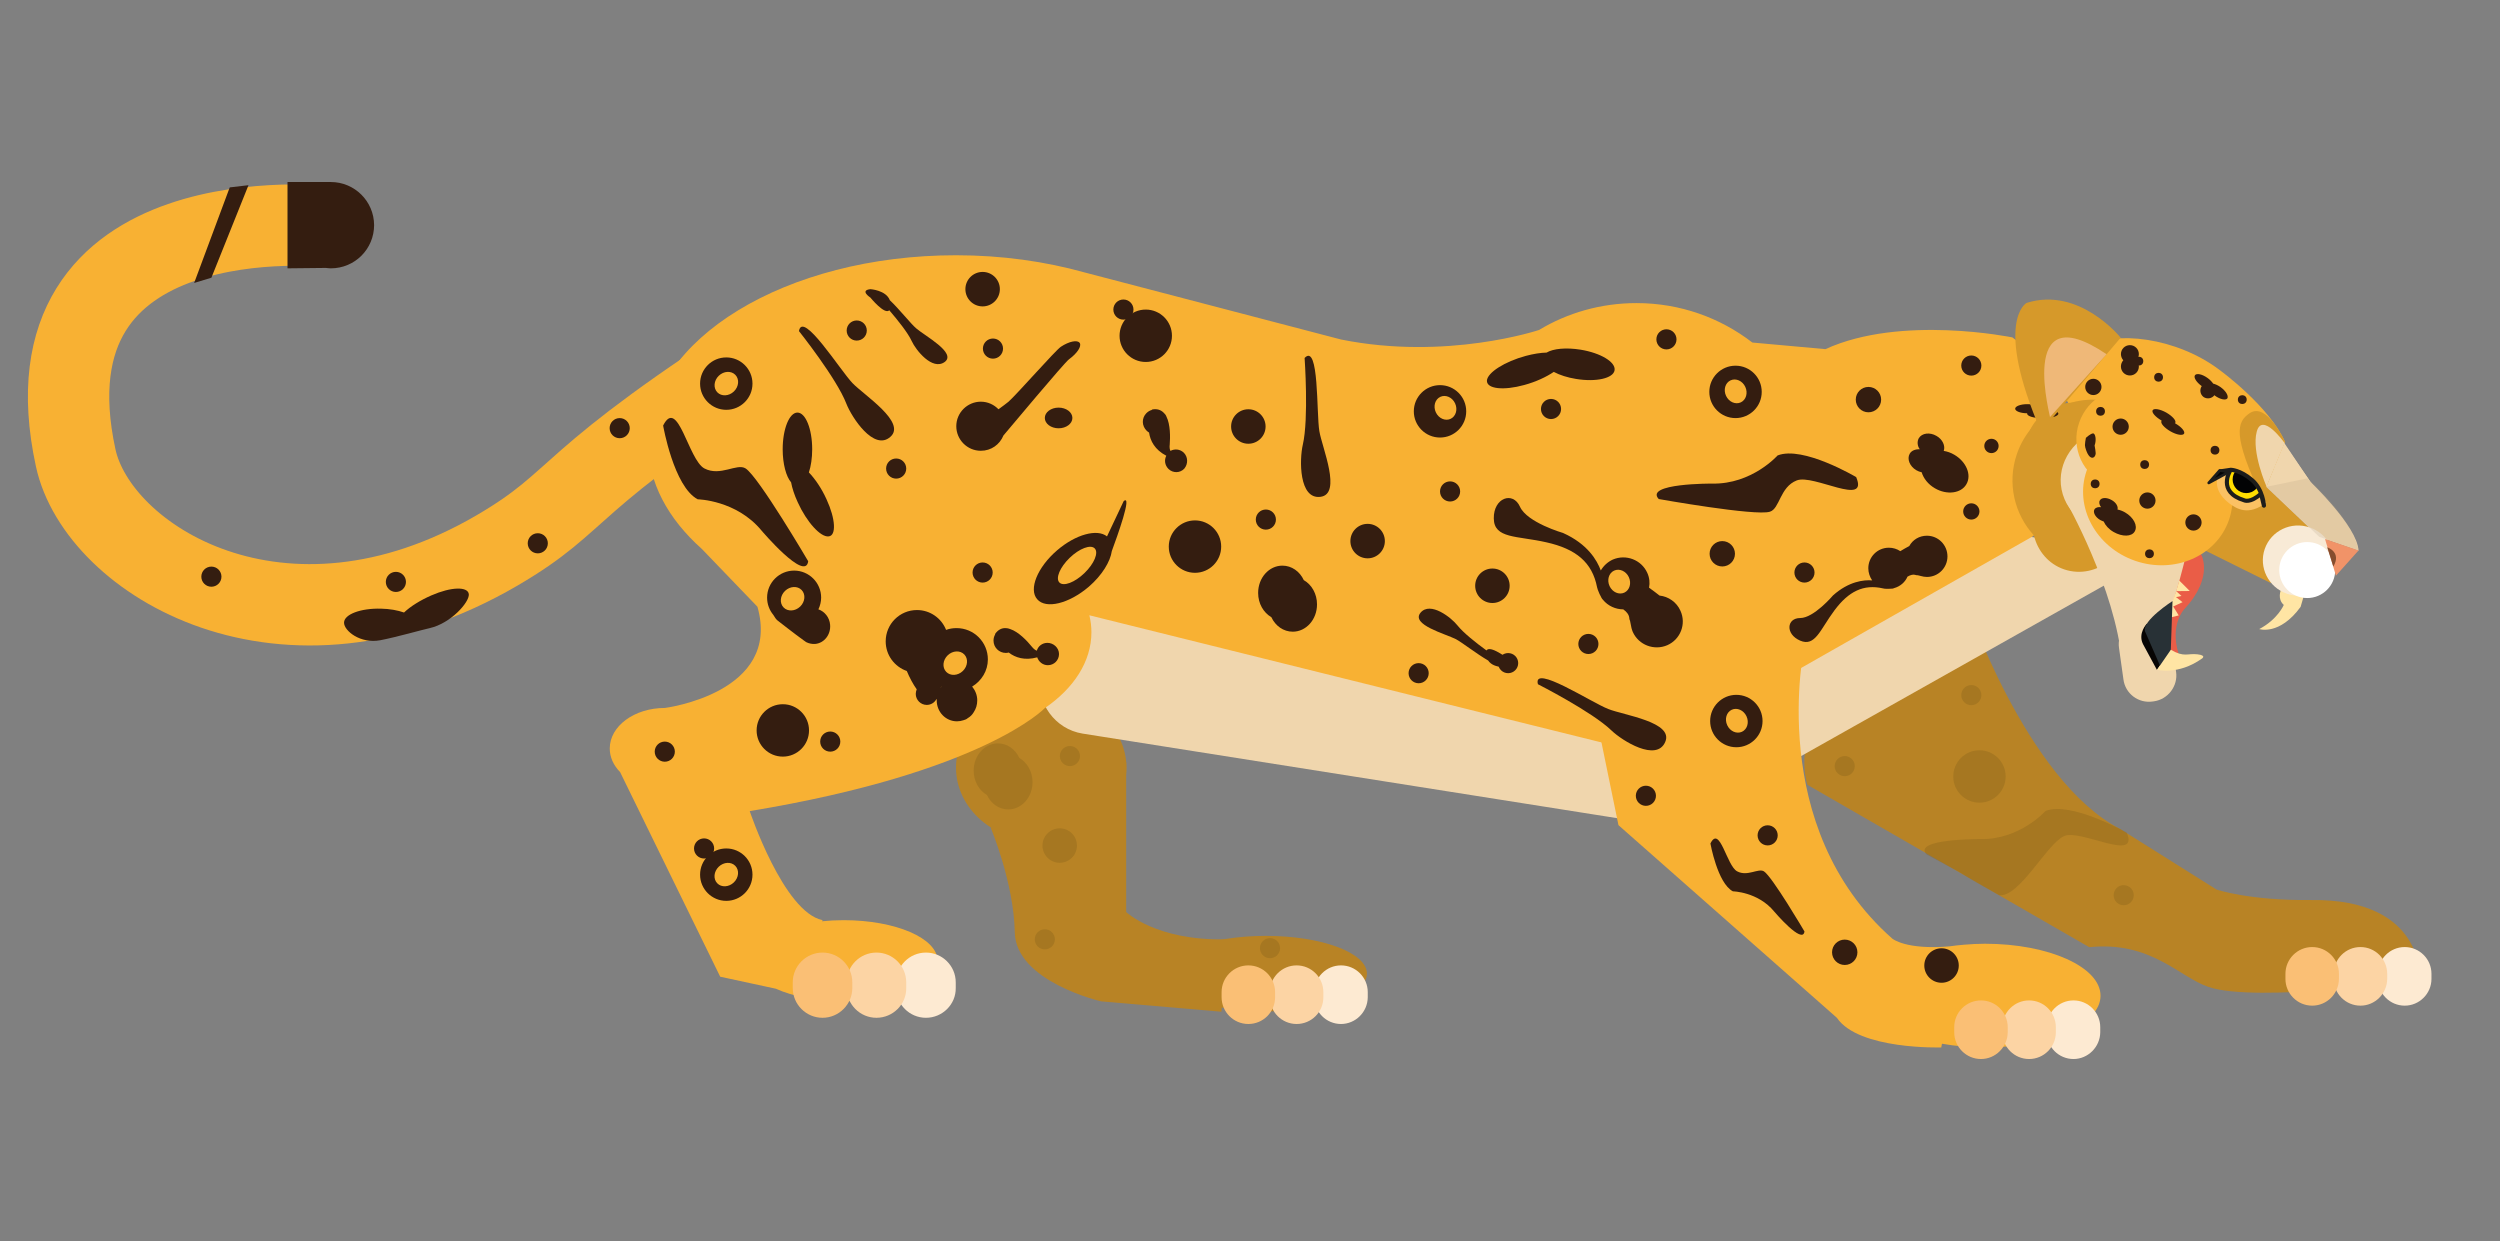 <?xml version="1.0" encoding="utf-8"?>
<!-- Generator: Adobe Illustrator 22.1.0, SVG Export Plug-In . SVG Version: 6.00 Build 0)  -->
<svg version="1.1" id="Capa_1" xmlns="http://www.w3.org/2000/svg" xmlns:xlink="http://www.w3.org/1999/xlink" x="0px" y="0px"
	 viewBox="0 0 1813 900" style="enable-background:new 0 0 1813 900;" xml:space="preserve">
<rect x="0" y="0" width="1813" height="900" fill="#808080" stroke="none"/>
<style type="text/css">
	.st0{fill:#B88325;}
	.st1{fill:#F0D6AD;}
	.st2{fill:#F8B133;}
	.st3{fill:#FFE5A4;}
	.st4{fill:#D6992A;}
	.st5{fill:#EA5D47;}
	.st6{fill:#070504;}
	.st7{fill:#283136;}
	.st8{fill:#FBC163;}
	.st9{clip-path:url(#SVGID_2_);}
	.st10{fill:#FFDD00;}
	.st11{fill:#020304;}
	.st12{fill:#F8EAD6;}
	.st13{fill:#FFFFFF;}
	.st14{fill:#F19368;}
	.st15{fill:#864D2E;}
	.st16{fill:none;stroke:#F8B133;stroke-width:59;stroke-linecap:round;stroke-linejoin:round;stroke-miterlimit:10;}
	.st17{fill:#FDEAD2;}
	.st18{fill:#FCD4A4;}
	.st19{fill:#FABF75;}
	.st20{fill:none;stroke:#1D1D1B;stroke-width:3;stroke-linecap:round;stroke-linejoin:round;stroke-miterlimit:10;}
	.st21{fill:#341D10;}
	.st22{opacity:0.38;fill:#8A641C;enable-background:new    ;}
	.st23{fill:#020304;stroke:#1D1D1B;stroke-width:2;stroke-linecap:round;stroke-linejoin:round;stroke-miterlimit:10;}
	.st24{opacity:0.2;fill:#B19D80;enable-background:new    ;}
	.st25{fill:#EFB878;}
</style>
<g>
	<ellipse class="st0" cx="918" cy="706.1" rx="73.3" ry="27.4"/>
	<ellipse class="st0" cx="755.1" cy="556.7" rx="61.8" ry="53.8"/>
	<path class="st0" d="M816.7,552.6v108.8c0,0,21.5,20.8,71.8,19.8l-2.7,52.5l-87.2-7.5c0,0-62.2-14.3-62.7-50.3
		c-0.7-36-17.4-75.5-17.4-75.5L816.7,552.6z"/>
	<path class="st1" d="M1176.3,593.9L785.1,532c-20-3.2-33.8-22.2-30.7-42.2l2.8-18.2c3.2-20,22.2-33.8,42.2-30.7l391.2,61.9
		c20,3.2,33.8,22.2,30.7,42.2l-2.8,18.2C1215.4,583.4,1196.4,597.1,1176.3,593.9z"/>
	<path class="st0" d="M1425.1,434.6c0,0,43.6,131.1,112.6,166.7l69.7,43.8c0,0,23.9,8.1,68.2,7.6c84-1.2,79.3,58.2,79.3,58.2
		s-119.2,16.6-153.4,4.8c-21.4-7.3-41.6-33.4-86.4-28.8l-204.3-117.7C1310.8,569.1,1282.5,493.3,1425.1,434.6z"/>
	<path class="st1" d="M1557.5,406.8l-347.6,195.7c-12,6.8-27.5,2.5-34.3-9.6l-20.6-36.4c-6.8-12-2.5-27.5,9.6-34.3L1414,381.7
		C1414,382,1569.5,400,1557.5,406.8z"/>
	<path class="st2" d="M1459.4,244.7c0,0-80.6-16.7-135.6,8.5l-53-4.8c-23.2-17.9-52.3-28.6-84-28.6c-25.9,0-50.1,7.1-70.7,19.5l0,0
		c0,0-66.9,22.4-143.6,6.9l-186.2-48.7c-28.3-7.9-59.8-12.4-93-12.4c-123.3,0-223.3,61-223.3,136.1c0,28.6,14.4,55,39,76.9l0,0
		l40.3,41.9c17.8,62.6-67.1,73.4-67.1,73.4l0,0c-22.2,0-40,13.2-40,29.4c0,6.4,2.8,12.3,7.5,17.1l72.6,148.4l40.3,8.7l0,0
		c12.4,5.6,29.9,9.1,49.2,9.1c37.6,0,68.1-13.2,68.1-29.4c0-16.3-30.4-29.4-68.1-29.4c-5.5,0-10.7,0.3-15.7,0.8l0.5-0.8
		c-28.3-5.6-52.9-79.1-52.9-79.1c169.6-28,213.9-74.6,213.9-74.6l0,0c21-14.3,33.9-33.8,33.9-55.1c0-4.1-0.5-8.3-1.5-12.3L1196,547
		l278.8-158.4l23.2-114.6L1459.4,244.7z"/>
	<path class="st3" d="M1654.1,428c0,0-2.8,6.3,2.1,10.7c0,0-4.3,10.4-17.8,17.5c0,0,14.7,4.9,30-16.1l2.1-7.2L1654.1,428z"/>
	<polygon class="st4" points="1646.5,422.7 1581.4,390.4 1616.6,364.8 1643.6,353 1681.7,389.3 	"/>
	<path class="st2" d="M1648.2,350.9l8.8-30.6c-11.3-25.6-46.7-51.5-46.7-51.5l0,0c-8.9-6.9-19.9-12.9-32.4-17.2
		c-37.5-12.8-73.8-5.7-81.3,16c-7.5,21.8,16.8,49.7,54.3,62.6c20.3,6.9,40.3,8,55.7,4.1l-0.4,6.4L1648.2,350.9z"/>
	<path class="st4" d="M1657,320.3c0,0-12.9-29-25.5-20.7c-9.3,6.3-12.9,15.7,9.1,61.9L1657,320.3z"/>
	<path class="st1" d="M1656.8,321.3c0,0-16.3-23-20.2-8.3c-4,14.7,7.1,39.9,7.1,39.9"/>
	<path class="st1" d="M1675.3,349.2c0,0,34.2,32.4,35.1,50.1l-28.7-9.9l-38.2-36.3l13.1-31.8L1675.3,349.2z"/>
	<polygon class="st1" points="1657.6,323.7 1649.4,338.8 1681.7,389.3 1710.4,399.2 	"/>
	
		<ellipse transform="matrix(0.325 -0.946 0.946 0.325 704.412 1642.059)" class="st4" cx="1502.3" cy="327.7" rx="35.5" ry="34.2"/>
	<path class="st4" d="M1537.1,293c-30.7-10.5-64.1,5.7-74.5,36.4c-7.2,21.1-1.7,43.5,12.4,58.9c2.7,11.2,10.5,20.7,21.9,24.6
		c12,4.1,24.7,0.9,33.8-7.1c19.4-4.3,36-18.2,43-38.3C1584,336.9,1567.8,303.5,1537.1,293z"/>
	<g>
		
			<ellipse transform="matrix(0.956 -0.293 0.293 0.956 -34.317 464.866)" class="st1" cx="1532.4" cy="346.8" rx="38" ry="36.4"/>
		<path class="st1" d="M1498.2,363.4c0,0,35.8,62.7,40.8,117.5l33-2.3l2-20.8l-17.5-52.3l12.3-49.1L1498.2,363.4z"/>
		<path class="st1" d="M1539.9,492.6l-3.2-22.8c-1.5-10.3,5.9-20,16.1-21.4l0.7-0.1c10.3-1.5,20,5.9,21.4,16.1l3.2,22.8
			c1.5,10.3-5.9,20-16.1,21.4l-0.7,0.1C1550.9,510.3,1541.2,503.1,1539.9,492.6z"/>
		<path class="st1" d="M1558.7,429.2l-5.3-38.7c-1.1-8,4.5-15.3,12.4-16.4l12.4-1.7c8-1.1,15.3,4.5,16.4,12.4l-19.5,56.9
			C1567.2,442.9,1559.9,437.3,1558.7,429.2z"/>
	</g>
	<g>
		<path class="st5" d="M1595.8,401.1c0,0,10.7,16.7-11.9,40.8c0,0-10.4,11.1-4.1,31.9l-7.1,4.4c0,0-8.7-16.3-2.8-27.8
			c0.1-0.4,0.4-0.7,0.5-1.1c6.9-11.6,15.9-51,15.9-51L1595.8,401.1z"/>
		<polygon class="st3" points="1580.4,421 1578.2,428.7 1588,428.6 		"/>
		<path class="st6" d="M1556.9,452.3c0,0-6.7,6.9-2.8,14.8l10.1,18.7l5.7-8.3L1556.9,452.3z"/>
		<polygon class="st3" points="1578.2,428.7 1582,432.2 1578,433 1582.8,436.7 1576,439.8 1580,446.3 1570.8,448.6 		"/>
		<path class="st7" d="M1575.5,435.9c0,0-22,14.1-20,21.8L1567,484l7.1-7.6L1575.5,435.9z"/>
		<path class="st3" d="M1574.3,471.2l-10,14.5c0,0,15.3,4.1,32.4-8c0,0,4-2.4-3.2-3.2C1586.2,473.7,1584,476.9,1574.3,471.2z"/>
	</g>
	
		<ellipse transform="matrix(0.325 -0.946 0.946 0.325 716.307 1722.324)" class="st2" cx="1564.4" cy="359.5" rx="50.2" ry="54.6"/>
	<path class="st2" d="M1549.6,283.4c0.7,0.1,1.5,0.4,2.1,0.7c17.9,6.1,27.2,26.2,20.8,44.7c-6.4,18.6-26,28.6-43.9,22.4
		c-17.9-6.1-27.2-26.2-20.8-44.7C1514,288.6,1532.3,278.6,1549.6,283.4"/>
	<path class="st8" d="M1643.6,364.4l-27.1-24.8l-5.9,1.2c0,0-9.7,12,6,24.2C1621.9,368.9,1630.5,374.5,1643.6,364.4z"/>
	<g>
		<g>
			<defs>
				<path id="SVGID_1_" d="M1607.5,340.8c0,0,1.5,0,4,0.1c9.9,0.5,33.4,5.1,28.3,30c0,0-11.2,1.3-22.7-10
					C1613.3,357,1612.5,354.9,1607.5,340.8z"/>
			</defs>
			<clipPath id="SVGID_2_">
				<use xlink:href="#SVGID_1_"  style="overflow:visible;"/>
			</clipPath>
			<g class="st9">
				<circle class="st10" cx="1628.7" cy="349" r="13.7"/>
				<circle class="st11" cx="1629" cy="347.7" r="9.9"/>
			</g>
		</g>
	</g>
	
		<ellipse transform="matrix(0.325 -0.946 0.946 0.325 740.367 1850.747)" class="st12" cx="1666.4" cy="406.8" rx="25.4" ry="25.8"/>
	<circle class="st13" cx="1673.2" cy="413.4" r="20.3"/>
	<path class="st14" d="M1710.4,399.2l-24.3-8.3c0,0,7.9,26.2,7.9,26.6L1710.4,399.2z"/>
	<path class="st15" d="M1687.7,396.9c0.1,0,10.7,3.5,4.4,14"/>
	<path class="st16" d="M239.5,164.3c0,0-226.5-25.2-184.6,167.8c16,73.8,150.3,157.6,305.5,67.1c64.9-37.9,44-48.3,206.3-151.1"/>
	<path class="st2" d="M1439.5,684.4c-5.2,0-10.1,0.3-15.1,0.7l0,0l0,0c-3.6,0.3-7.2,0.7-10.7,1.2c-31.6,2.7-41.4-5.6-41.4-5.6
		c-92.1-81.1-63.8-211.7-63.8-211.7l-159.5,9.1l24.7,120.3l158.4,139.7c15.9,23.4,75.7,21.5,75.7,21.5l0.5-2.7
		c9.6,1.7,20,2.7,31,2.7c46.3,0,84-16.8,84-37.5C1523.3,701.3,1485.8,684.4,1439.5,684.4z"/>
	<g>
		<path class="st17" d="M972.5,742.6L972.5,742.6c-10.7,0-19.4-8.7-19.4-19.4v-3.7c0-10.7,8.7-19.4,19.4-19.4l0,0
			c10.7,0,19.4,8.7,19.4,19.4v3.7C991.8,734,983,742.6,972.5,742.6z"/>
		<path class="st18" d="M940.3,742.6L940.3,742.6c-10.7,0-19.4-8.7-19.4-19.4v-3.7c0-10.7,8.7-19.4,19.4-19.4l0,0
			c10.7,0,19.4,8.7,19.4,19.4v3.7C959.7,734,951,742.6,940.3,742.6z"/>
		<path class="st19" d="M905.3,742.6L905.3,742.6c-10.7,0-19.4-8.7-19.4-19.4v-3.7c0-10.7,8.7-19.4,19.4-19.4l0,0
			c10.7,0,19.4,8.7,19.4,19.4v3.7C924.7,734,916,742.6,905.3,742.6z"/>
	</g>
	<g>
		<path class="st17" d="M1743.9,729.3L1743.9,729.3c-10.7,0-19.4-8.7-19.4-19.4v-3.7c0-10.7,8.7-19.4,19.4-19.4l0,0
			c10.7,0,19.4,8.7,19.4,19.4v3.7C1763.3,720.6,1754.5,729.3,1743.9,729.3z"/>
		<path class="st18" d="M1711.8,729.3L1711.8,729.3c-10.7,0-19.4-8.7-19.4-19.4v-3.7c0-10.7,8.7-19.4,19.4-19.4l0,0
			c10.7,0,19.4,8.7,19.4,19.4v3.7C1731.1,720.6,1722.4,729.3,1711.8,729.3z"/>
		<path class="st19" d="M1676.8,729.3L1676.8,729.3c-10.7,0-19.4-8.7-19.4-19.4v-3.7c0-10.7,8.7-19.4,19.4-19.4l0,0
			c10.7,0,19.4,8.7,19.4,19.4v3.7C1696.1,720.6,1687.5,729.3,1676.8,729.3z"/>
	</g>
	<g>
		<path class="st17" d="M1503.7,768L1503.7,768c-10.7,0-19.4-8.7-19.4-19.4v-3.7c0-10.7,8.7-19.4,19.4-19.4l0,0
			c10.7,0,19.4,8.7,19.4,19.4v3.7C1523,759.3,1514.2,768,1503.7,768z"/>
		<path class="st18" d="M1471.5,768L1471.5,768c-10.7,0-19.4-8.7-19.4-19.4v-3.7c0-10.7,8.7-19.4,19.4-19.4l0,0
			c10.7,0,19.4,8.7,19.4,19.4v3.7C1490.9,759.3,1482.2,768,1471.5,768z"/>
		<path class="st19" d="M1436.6,768L1436.6,768c-10.7,0-19.4-8.7-19.4-19.4v-3.7c0-10.7,8.7-19.4,19.4-19.4l0,0
			c10.7,0,19.4,8.7,19.4,19.4v3.7C1455.9,759.3,1447.2,768,1436.6,768z"/>
	</g>
	<g>
		<path class="st17" d="M671.5,738.1L671.5,738.1c-11.9,0-21.6-9.7-21.6-21.6v-4.1c0-11.9,9.7-21.6,21.6-21.6l0,0
			c11.9,0,21.6,9.7,21.6,21.6v4.1C693.3,728.3,683.5,738.1,671.5,738.1z"/>
		<path class="st18" d="M635.6,738.1L635.6,738.1c-11.9,0-21.6-9.7-21.6-21.6v-4.1c0-11.9,9.7-21.6,21.6-21.6l0,0
			c11.9,0,21.6,9.7,21.6,21.6v4.1C657.4,728.3,647.6,738.1,635.6,738.1z"/>
		<path class="st19" d="M596.5,738.1L596.5,738.1c-11.9,0-21.6-9.7-21.6-21.6v-4.1c0-11.9,9.7-21.6,21.6-21.6l0,0
			c11.9,0,21.6,9.7,21.6,21.6v4.1C618.1,728.3,608.4,738.1,596.5,738.1z"/>
	</g>
	<path class="st20" d="M1617.3,341.4c0,0-9.7,15.3,10.1,21.4c0,0,4.4,2.4,12.3-4.8l2.1,8.7c0,0-0.5-11.7-8.9-18.8
		c-8.4-7.1-15.1-7.2-15.1-7.2l-7.3,1.1"/>
	<path class="st21" d="M579.4,240.1c0,0,27.4,34.4,34.4,52.7c4,10.1,20,34.6,31.9,24c11.9-10.5-19.1-30.2-27.5-39
		C609.3,268.5,582,224.8,579.4,240.1z"/>
	<path class="st21" d="M946.1,259.6c0,0,3.1,43.9-1.3,62.9c-2.5,10.7-2.9,39.8,12.8,37.8c15.7-2,1.2-35.6-0.8-47.6
		C954.6,299.9,956.7,248.4,946.1,259.6z"/>
	<path class="st21" d="M1115.3,496.2c0,0,39.2,19.9,53.3,33.5c7.9,7.6,32.7,23,39,8.4c6.4-14.5-30-19.4-41.2-23.9
		C1154.3,509.6,1111.2,481.2,1115.3,496.2z"/>
	<path class="st21" d="M480.9,308.6c0,0,7.7,44.4,25.1,53.5c0,0,28,0.5,46.3,22.7c0,0,31.9,37.6,33.8,22.2c0,0-36-61.3-45.4-67.3
		c-6.3-4-18.3,6.1-29.9,0C499.2,333.5,491.6,287.4,480.9,308.6z"/>
	<path class="st21" d="M1346.1,346c0,0-38.7-23-57-15.7c0,0-18.6,21-47.4,20.4c0,0-49.4-0.3-38.8,11.2c0,0,70.1,12.5,80.6,9.2
		c7.2-2.1,7.2-17.9,19.5-22.7C1315.1,343.6,1355.4,367.9,1346.1,346z"/>
	<path class="st22" d="M1542.3,603.8c0,0-40.6-23-58.9-15.7c0,0-18.6,21-47.4,20.4c0,0-49.4-0.3-38.8,11.2l23.2,12.5
		c9.6,6.1,29.4,17,29.4,17c14.7,1.9,35.1-38.2,47.4-43C1509.4,601.4,1551.6,625.7,1542.3,603.8z"/>
	<path class="st21" d="M1240.4,611.7c0,0,5.1,28.8,16.3,34.7c0,0,18.2,0.3,30,14.7c0,0,20.7,24.4,21.9,14.4c0,0-23.4-39.8-29.4-43.6
		c-4.1-2.5-11.9,4-19.4,0C1252.2,628,1247.2,597.9,1240.4,611.7z"/>
	<ellipse class="st21" cx="767.7" cy="303.1" rx="10" ry="7.5"/>
	<path class="st21" d="M599.4,362.1c-3.6-8-8.4-14.9-12.8-19.5c1.5-4.5,2.4-10.4,2.4-16.8c0-14.7-4.8-26.6-10.7-26.6
		c-5.9,0-10.7,11.9-10.7,26.6c0,10.7,2.5,19.8,6.1,24c0.8,4.3,2.4,9.2,4.8,14.4c6.5,14.4,16.6,25.5,22.4,24.8
		C606.6,388.5,606,376.4,599.4,362.1z"/>
	<path class="st21" d="M312.8,431.8c-8,3.5-15.2,8-19.8,12.4c-4.5-1.6-10.4-2.7-16.7-2.8c-14.7-0.4-26.7,4.1-26.8,10.1
		c-0.1,5.9,11.9,15.6,26.3,12.8c11.9-2.3,30-7.5,35.9-8.8c15.3-3.5,28.8-18.8,28.3-24.6C339.3,425.2,327.2,425.5,312.8,431.8z"/>
	<path class="st21" d="M1105.4,279.2c8.5-2.3,16.1-5.9,21.4-9.5c4.3,2.3,9.9,4.1,16.1,5.1c14.5,2.4,27.1-0.4,28-6.3
		c0.9-5.9-10-12.5-24.6-14.9c-10.5-1.7-19.9-0.8-24.7,2.1c-4.3,0.1-9.5,0.9-15.1,2.4c-15.2,4.1-27.9,12.1-28.2,18
		C1078.2,282,1090.2,283.4,1105.4,279.2z"/>
	<polygon class="st23" points="1616.5,342.2 1601.8,350.2 1609.7,341.2 	"/>
	<path class="st21" d="M1551.1,256.8c0-3.6-2.9-6.5-6.5-6.5s-6.5,2.9-6.5,6.5c0,1.7,0.7,3.3,1.7,4.5c-1.1,1.2-1.7,2.8-1.7,4.5
		c0,3.6,2.9,6.5,6.5,6.5c3.6,0,6.5-2.9,6.5-6.5c0-1.7-0.7-3.3-1.7-4.5C1550.4,260,1551.1,258.5,1551.1,256.8z"/>
	<path class="st21" d="M1481.4,296.7c-0.9,0-1.9,0-2.7,0.1c0-0.1,0.1-0.3,0.1-0.4c0-1.9-3.9-3.3-8.7-3.3s-8.7,1.5-8.7,3.3
		s3.9,3.3,8.7,3.3l0,0c0,0.1,0,0.1,0,0.3c0,1.9,5.1,3.3,11.3,3.3s11.3-1.5,11.3-3.3C1492.7,298.2,1487.7,296.7,1481.4,296.7z"/>
	<path class="st21" d="M1577.4,307L1577.4,307c0-0.1,0.1-0.1,0.1-0.3c0.9-1.6-2-4.9-6.5-7.5c-4.5-2.5-8.9-3.3-9.9-1.7
		c-0.9,1.6,2,4.9,6.5,7.5l0,0c-0.1,0.1-0.1,0.1-0.1,0.3c-0.9,1.6,2,4.9,6.5,7.5s8.9,3.3,9.9,1.7
		C1584.8,312.9,1581.9,309.5,1577.4,307z"/>
	<path class="st21" d="M1610.3,280.7c-1.9-1.3-3.7-2.1-5.3-2.5c-0.9-1.3-2.4-2.9-4.1-4.1c-3.9-2.8-7.9-3.6-9.1-2
		c-1.2,1.6,1.1,5.2,4.9,7.9l0,0l0,0c-1.7,2.5-1.2,6,1.3,7.9c2.5,1.7,6,1.2,7.9-1.3l0,0c0.1,0.1,0.3,0.1,0.3,0.3
		c3.9,2.8,7.9,3.6,9.1,2C1616.3,287,1614.1,283.4,1610.3,280.7z"/>
	<path class="st21" d="M1541.1,371.6c-1.9-1.1-3.6-1.7-5.5-2.1c0.7-2.1-1.1-5.2-4.3-6.9c-3.5-2-7.3-1.9-8.5,0.3
		c-0.8,1.3-0.4,3.2,0.9,4.9c-2.1-0.3-4,0.3-4.8,1.6c-1.2,2.1,0.5,5.5,4,7.6c0.9,0.5,1.9,0.9,2.7,1.2c1.2,2.8,3.7,5.6,7.2,7.6
		c6.3,3.6,13.1,3.5,15.3-0.4C1550.5,381.3,1547.3,375.2,1541.1,371.6z"/>
	<path class="st21" d="M1417.3,329.8c-2.5-1.5-5.2-2.4-7.7-2.8c1.3-3.6-0.8-8.4-5.3-10.9c-4.8-2.8-10.5-2.1-12.8,1.7
		c-1.3,2.4-1.1,5.5,0.7,8c-3.1-0.1-6,0.9-7.3,3.3c-2.1,3.7,0,9.1,4.8,11.9c1.2,0.7,2.5,1.2,3.9,1.5c1.3,4.4,4.7,8.8,9.6,11.6
		c8.7,5.1,19,3.7,22.8-2.9C1430,344.5,1426,334.9,1417.3,329.8z"/>
	<path class="st21" d="M1519,323.1c1.6-4.5,0.4-8.9-1.1-8.8c-1.7,0-5.2,3.2-5.2,3.2s-1.1,5.3-0.5,6.5l0,0c0,0.1,0,0.3,0,0.3
		c2.9,10.9,7.6,8,7.6,4.4C1519.7,327.1,1519.4,325,1519,323.1z"/>
	<path class="st24" d="M1673.2,346.9l-29.5,6.1l38.2,36.3l28.7,9.9C1710.4,399.2,1707.9,377.5,1673.2,346.9z"/>
	<circle class="st21" cx="1590.7" cy="378.9" r="5.9"/>
	<circle class="st21" cx="1557.3" cy="363" r="5.9"/>
	<circle class="st21" cx="1518.1" cy="280.6" r="5.9"/>
	<circle class="st21" cx="1537.9" cy="309.4" r="5.9"/>
	<circle class="st21" cx="1429.6" cy="370.9" r="5.9"/>
	<circle class="st21" cx="1606.3" cy="326.5" r="3.2"/>
	<circle class="st21" cx="1565.4" cy="273.6" r="3.2"/>
	<circle class="st21" cx="1555.3" cy="336.9" r="3.2"/>
	<circle class="st21" cx="1523.3" cy="298.3" r="3.2"/>
	<circle class="st21" cx="1558.8" cy="401.6" r="3.2"/>
	<circle class="st21" cx="1626.1" cy="289.8" r="3.2"/>
	<circle class="st21" cx="1551.1" cy="261.9" r="3.2"/>
	<circle class="st21" cx="1519.4" cy="350.9" r="3.2"/>
	<circle class="st21" cx="1444.2" cy="323.4" r="5.2"/>
	<path class="st21" d="M759.6,466.2c-3.7,0-6.8,2.4-7.7,5.7c-1.1-0.4-2.3-1.3-3.6-2.9c-3.3-4.1-9.6-10.8-15.7-12.8
		c-1.1-0.4-2.1-0.7-3.3-0.7l0,0c-2.8-0.1-5.5,1.1-7.7,4.3c0,0,0,0.1,0.1,0.3c-0.8,1.3-1.2,2.8-1.2,4.5c0,4.9,4,8.9,8.9,8.9
		c0.8,0,1.5-0.1,2.1-0.3c4.8,3.7,11.6,6,20.7,3.5c1.1,3.3,4.1,5.7,7.7,5.7c4.5,0,8.1-3.6,8.1-8.1C768,469.8,764,466.2,759.6,466.2z"
		/>
	<path class="st21" d="M858.4,328.2c-2.7-2.5-6.5-2.9-9.6-1.2c-0.5-1.1-0.8-2.5-0.5-4.7c0.4-5.3,0.5-14.4-2.4-20.2
		c-0.4-1.1-1.1-2-2-2.8l0,0c-2-2-4.8-3.1-8.5-2.3c0,0,0,0.1-0.1,0.3c-1.5,0.4-2.8,1.2-4,2.4c-3.5,3.6-3.3,9.2,0.3,12.7
		c0.5,0.5,1.1,0.9,1.7,1.3c0.9,6,4.1,12.4,12.5,16.8c-1.6,3.1-1.1,6.9,1.6,9.6c3.2,3.1,8.4,3.1,11.5-0.3
		C861.7,336.4,861.6,331.3,858.4,328.2z"/>
	<path class="st21" d="M945.5,420.7c-2.9-6.3-8.8-10.5-15.5-10.5c-9.7,0-17.6,8.8-17.6,19.8c0,7.7,3.9,14.3,9.6,17.6
		c2.9,6.3,8.8,10.5,15.5,10.5c9.7,0,17.6-8.8,17.6-19.8C955.1,430.7,951.3,424,945.5,420.7z"/>
	<path class="st22" d="M739.2,549.6c-2.9-6.3-8.8-10.5-15.5-10.5c-9.7,0-17.6,8.8-17.6,19.8c0,7.7,3.9,14.3,9.6,17.6
		c2.9,6.3,8.8,10.5,15.5,10.5c9.7,0,17.6-8.8,17.6-19.8C748.8,559.5,744.9,553,739.2,549.6z"/>
	<path class="st21" d="M602,453.1c-0.4-5.3-4-9.7-8.5-11.2c1.2-2.5,2-5.5,2-8.5c0-10.8-8.8-19.6-19.6-19.6
		c-10.8,0-19.6,8.8-19.6,19.6c0,4.8,1.7,9.1,4.5,12.5c1.1,1.9,2.1,3.3,3.1,4.1l0,0c0,0,13.3,10.4,18.8,14.3c0.5,0.4,1.1,0.8,1.7,1.2
		c0.3,0.1,0.4,0.3,0.5,0.3l0,0c1.9,0.9,4,1.3,6.1,1.2C597.7,466.5,602.6,460.2,602,453.1z"/>
	<circle class="st21" cx="621.3" cy="239.7" r="7.3"/>
	<path class="st21" d="M716.4,478.2c0-12.5-10.1-22.7-22.7-22.7c-2.7,0-5.2,0.4-7.6,1.3c-3.3-8.4-11.5-14.4-21.1-14.4
		c-12.5,0-22.7,10.1-22.7,22.7c0,10,6.4,18.4,15.3,21.5c2,4.8,4.5,9.5,7.2,13.3c-0.4,1.1-0.7,2.1-0.7,3.3c0,4.4,3.6,8,8,8
		c2.9,0,5.5-1.6,6.8-3.9c0.1-0.1,0.3-0.3,0.4-0.4c0,0.1,0,0.1,0,0.3c0,0.3,0,0.4,0,0.7c0,8.4,6.5,15.2,14.7,15.2
		c1.6,0,3.2-0.3,4.7-0.8c1.3-0.3,2.3-0.8,3.1-1.5c1.9-1.1,3.3-2.5,4.4-4.4c1.6-2.4,2.5-5.3,2.5-8.5c0-3.9-1.5-7.3-3.7-10
		C711.8,493.8,716.4,486.5,716.4,478.2z M682.2,498.6c0.1-0.3,0.3-0.5,0.4-0.7l0.1,0.1c-0.3,0.3-0.4,0.5-0.5,0.8
		C682.3,498.8,682.2,498.8,682.2,498.6z"/>
	<circle class="st21" cx="602.1" cy="537.8" r="7.3"/>
	<circle class="st21" cx="712.6" cy="415.2" r="7.3"/>
	<circle class="st21" cx="918" cy="376.8" r="7.3"/>
	<circle class="st21" cx="1124.8" cy="296.6" r="7.3"/>
	<circle class="st21" cx="449.4" cy="310.5" r="7.3"/>
	<circle class="st21" cx="287.1" cy="422" r="7.3"/>
	<circle class="st21" cx="390" cy="394" r="7.3"/>
	<circle class="st21" cx="153.3" cy="418.2" r="7.3"/>
	<circle class="st21" cx="649.9" cy="339.8" r="7.3"/>
	<circle class="st21" cx="1281.9" cy="605.8" r="7.3"/>
	<circle class="st22" cx="1540.1" cy="649.2" r="7.3"/>
	<circle class="st22" cx="1337.8" cy="555.6" r="7.3"/>
	<circle class="st22" cx="1429.6" cy="504.1" r="7.3"/>
	<circle class="st21" cx="1193.6" cy="577.1" r="7.3"/>
	<circle class="st21" cx="1308.6" cy="415.2" r="7.3"/>
	<path class="st21" d="M783,248.7c-1.6-2.4-7.7-1.2-13.7,2.8c-4,2.7-31.8,34.4-37.9,39.8c-1.7,1.5-4.4,3.3-7.3,5.5
		c-3.2-3.3-7.7-5.5-12.8-5.5c-9.7,0-17.8,7.9-17.8,17.8c0,9.7,7.9,17.8,17.8,17.8c7.5,0,13.7-4.5,16.4-11.1
		c3.7-4.3,44.3-53,47.6-55.3C781.1,256.3,784.6,251.1,783,248.7z"/>
	<circle class="st21" cx="720.1" cy="252.8" r="7.3"/>
	<circle class="st21" cx="1093.7" cy="480.9" r="7.3"/>
	<circle class="st21" cx="1051.6" cy="356.4" r="7.3"/>
	<circle class="st21" cx="1028.8" cy="488.2" r="7.3"/>
	<circle class="st22" cx="757.7" cy="681.2" r="7.3"/>
	<circle class="st22" cx="775.9" cy="548.3" r="7.3"/>
	<circle class="st22" cx="921" cy="687.6" r="7.3"/>
	<circle class="st21" cx="1151.9" cy="467" r="7.3"/>
	<circle class="st21" cx="1208.5" cy="246.1" r="7.3"/>
	<circle class="st21" cx="1429.6" cy="265.1" r="7.3"/>
	<circle class="st21" cx="510.6" cy="615.3" r="7.3"/>
	<circle class="st21" cx="567.7" cy="529.7" r="19"/>
	<circle class="st21" cx="526.7" cy="278.2" r="19"/>
	<circle class="st21" cx="866.6" cy="396.4" r="19"/>
	<circle class="st21" cx="1259.2" cy="522.9" r="19"/>
	<circle class="st22" cx="1435.5" cy="563.1" r="19"/>
	<circle class="st21" cx="1044.3" cy="298.3" r="19"/>
	<circle class="st21" cx="1337.8" cy="690.6" r="9.2"/>
	<circle class="st21" cx="1249" cy="401.6" r="9.2"/>
	<circle class="st21" cx="1355" cy="289.8" r="9.2"/>
	<circle class="st21" cx="1082.3" cy="424.8" r="12.5"/>
	<circle class="st21" cx="991.8" cy="392.4" r="12.5"/>
	<circle class="st22" cx="768.5" cy="613.2" r="12.5"/>
	<circle class="st21" cx="905.3" cy="309.3" r="12.5"/>
	<circle class="st21" cx="1408" cy="700.2" r="12.5"/>
	<circle class="st21" cx="712.6" cy="209.7" r="12.5"/>
	<circle class="st21" cx="1258.6" cy="284.2" r="19"/>
	<path class="st21" d="M1218.7,443c-2.8-6.4-8.8-10.4-15.2-11.1c-2.3-1.9-4.9-3.7-7.6-5.7c0.7-3.6,0.3-7.3-1.3-10.8
		c-4.3-9.5-15.5-13.7-25-9.6c-3.7,1.7-6.7,4.5-8.7,7.9c-2.7-7.3-9.5-19.2-27.4-27.2c0,0-26-7.5-31.2-19c-5.1-11.5-19.2-6.5-19,8.4
		c0.1,14.9,16.8,12.5,38.2,17.4c21.4,4.8,33.2,14.5,36.7,32.6l0,0c0.3,1.2,0.7,2.4,1.3,3.7c0.1,0.4,0.3,0.8,0.5,1.2
		c0.4,0.8,0.8,1.6,1.2,2.3c0,0.1,0.1,0.1,0.1,0.3c0.4,0.7,0.8,1.2,1.2,1.6c3.6,4.4,9.1,6.9,14.7,6.9c2.4,1.7,4.3,3.9,4.4,6.7
		c0,0.5,0.3,1.1,0.5,1.6c0.1,0.8,0.3,1.7,0.5,2.5c0.3,1.9,0.7,3.7,1.5,5.6c4.3,9.5,15.5,13.7,25,9.6
		C1218.7,463.7,1223,452.5,1218.7,443z"/>
	<path class="st21" d="M1397.4,388.5c-5.5,0-10.3,2.9-12.8,7.5c-2,1.1-4.3,2.3-6.5,3.7c-2.4-1.6-5.2-2.5-8.3-2.5
		c-8.3,0-14.9,6.7-14.9,14.9c0,3.3,1.1,6.3,2.8,8.8c-6.1-0.5-17,0.7-28.4,10.9c0,0-13.9,16.4-23.8,16.4c-9.9,0-10.9,11.7,0,16.4
		c10.9,4.7,14.5-8.1,24.8-21.9c10.3-13.9,21.2-19.2,35.2-16l0,0c0.9,0.3,2,0.3,3.1,0.3c0.4,0,0.7,0,1.1,0c0.7,0,1.3,0,2-0.1
		c0.1,0,0.1,0,0.3,0c0.5,0,1.1-0.1,1.6-0.4c4.4-1.2,8-4.3,9.7-8.3c2-1.2,4.1-1.9,6.3-1.1c0.4,0.1,0.9,0.1,1.3,0.1
		c0.7,0.1,1.3,0.4,2,0.5c1.5,0.4,2.9,0.7,4.5,0.7c8.3,0,14.9-6.7,14.9-14.9S1405.7,388.5,1397.4,388.5z"/>
	<path class="st21" d="M814.9,363.4l-12.1,25.6c-7.1-5.7-22.7-1.5-36.2,10.1c-14.3,12.3-20.8,28.3-14.4,35.5
		c6.3,7.3,23,3.2,37.4-9.1c9.6-8.3,15.6-18.2,16.7-25.9C810.1,389.3,821.4,358.1,814.9,363.4z"/>
	<circle class="st21" cx="526.7" cy="634.3" r="19"/>
	<circle class="st21" cx="814.7" cy="224.5" r="7.3"/>
	<circle class="st21" cx="830.9" cy="243.5" r="19"/>
	<circle class="st21" cx="482.1" cy="545.1" r="7.3"/>
	<path class="st21" d="M664.4,238.1c-3.9-3.3-12.3-14-19.1-20.4c-2.8-7.3-14.1-8-14.1-8c-8,0.9,0,6.1,0,6.1s10.4,12.8,13.7,9.2
		c6.1,7.1,13.5,16.3,16.3,22.4c2.9,6.4,14.9,21.6,23.9,15.1C693.9,255.9,670.7,243.6,664.4,238.1z"/>
	<path class="st21" d="M1055.8,463.5c4.5,2.4,15.2,10.8,23.4,15.5c4.4,6.5,15.6,4.5,15.6,4.5c7.5-2.8-1.3-5.9-1.3-5.9
		s-12.9-10-15.5-5.9c-7.6-5.5-16.8-12.8-21.1-18.2c-4.4-5.6-19.6-17.6-26.7-9.2C1022.9,453,1048.3,459.7,1055.8,463.5z"/>
	<g>
		<path class="st4" d="M1537.9,244.9c0,0-29.9-37.4-68.3-25.2c0,0-23.9,13.2,10.5,93.2L1537.9,244.9z"/>
		<path class="st25" d="M1486.6,302.5c1.6,3.9-25.5-90.6,41.1-45.6"/>
	</g>
	<ellipse transform="matrix(0.907 -0.422 0.422 0.907 -27.109 469.51)" class="st2" cx="1047.9" cy="296" rx="7.7" ry="8.8"/>
	
		<ellipse transform="matrix(0.907 -0.422 0.422 0.907 -68.474 534.386)" class="st2" cx="1173.8" cy="422" rx="7.7" ry="8.8"/>
	
		<ellipse transform="matrix(0.907 -0.422 0.422 0.907 -2.461 557.143)" class="st2" cx="1258.3" cy="284.1" rx="7.7" ry="8.8"/>
	
		<ellipse transform="matrix(0.907 -0.422 0.422 0.907 -103.092 579.76)" class="st2" cx="1259.1" cy="522.9" rx="7.7" ry="8.8"/>
	<ellipse transform="matrix(0.72 -0.694 0.694 0.72 -65.917 656.886)" class="st2" cx="781.1" cy="410.1" rx="17.8" ry="7.7"/>
	<ellipse transform="matrix(0.72 -0.694 0.694 0.72 -140.394 520.49)" class="st2" cx="574.8" cy="434.2" rx="9.1" ry="7.9"/>
	<ellipse transform="matrix(0.72 -0.694 0.694 0.72 -292.657 543.149)" class="st2" cx="526.7" cy="634.2" rx="9.1" ry="7.9"/>
	<ellipse transform="matrix(0.72 -0.694 0.694 0.72 -139.735 615.405)" class="st2" cx="692.7" cy="480.9" rx="9.1" ry="7.9"/>
	<ellipse transform="matrix(0.72 -0.694 0.694 0.72 -45.548 443.415)" class="st2" cx="526.7" cy="278.2" rx="9.1" ry="7.9"/>
	<path class="st21" d="M239.9,132h-31.4v62.6l27.8-0.3l0,0c1.2,0.1,2.4,0.3,3.6,0.3c17.4,0,31.4-14,31.4-31.4
		C271.2,146,257.2,132,239.9,132z"/>
	<polygon class="st21" points="180.2,134.3 153.3,201.4 140.8,205.2 166.6,135.9 	"/>
</g>
</svg>
